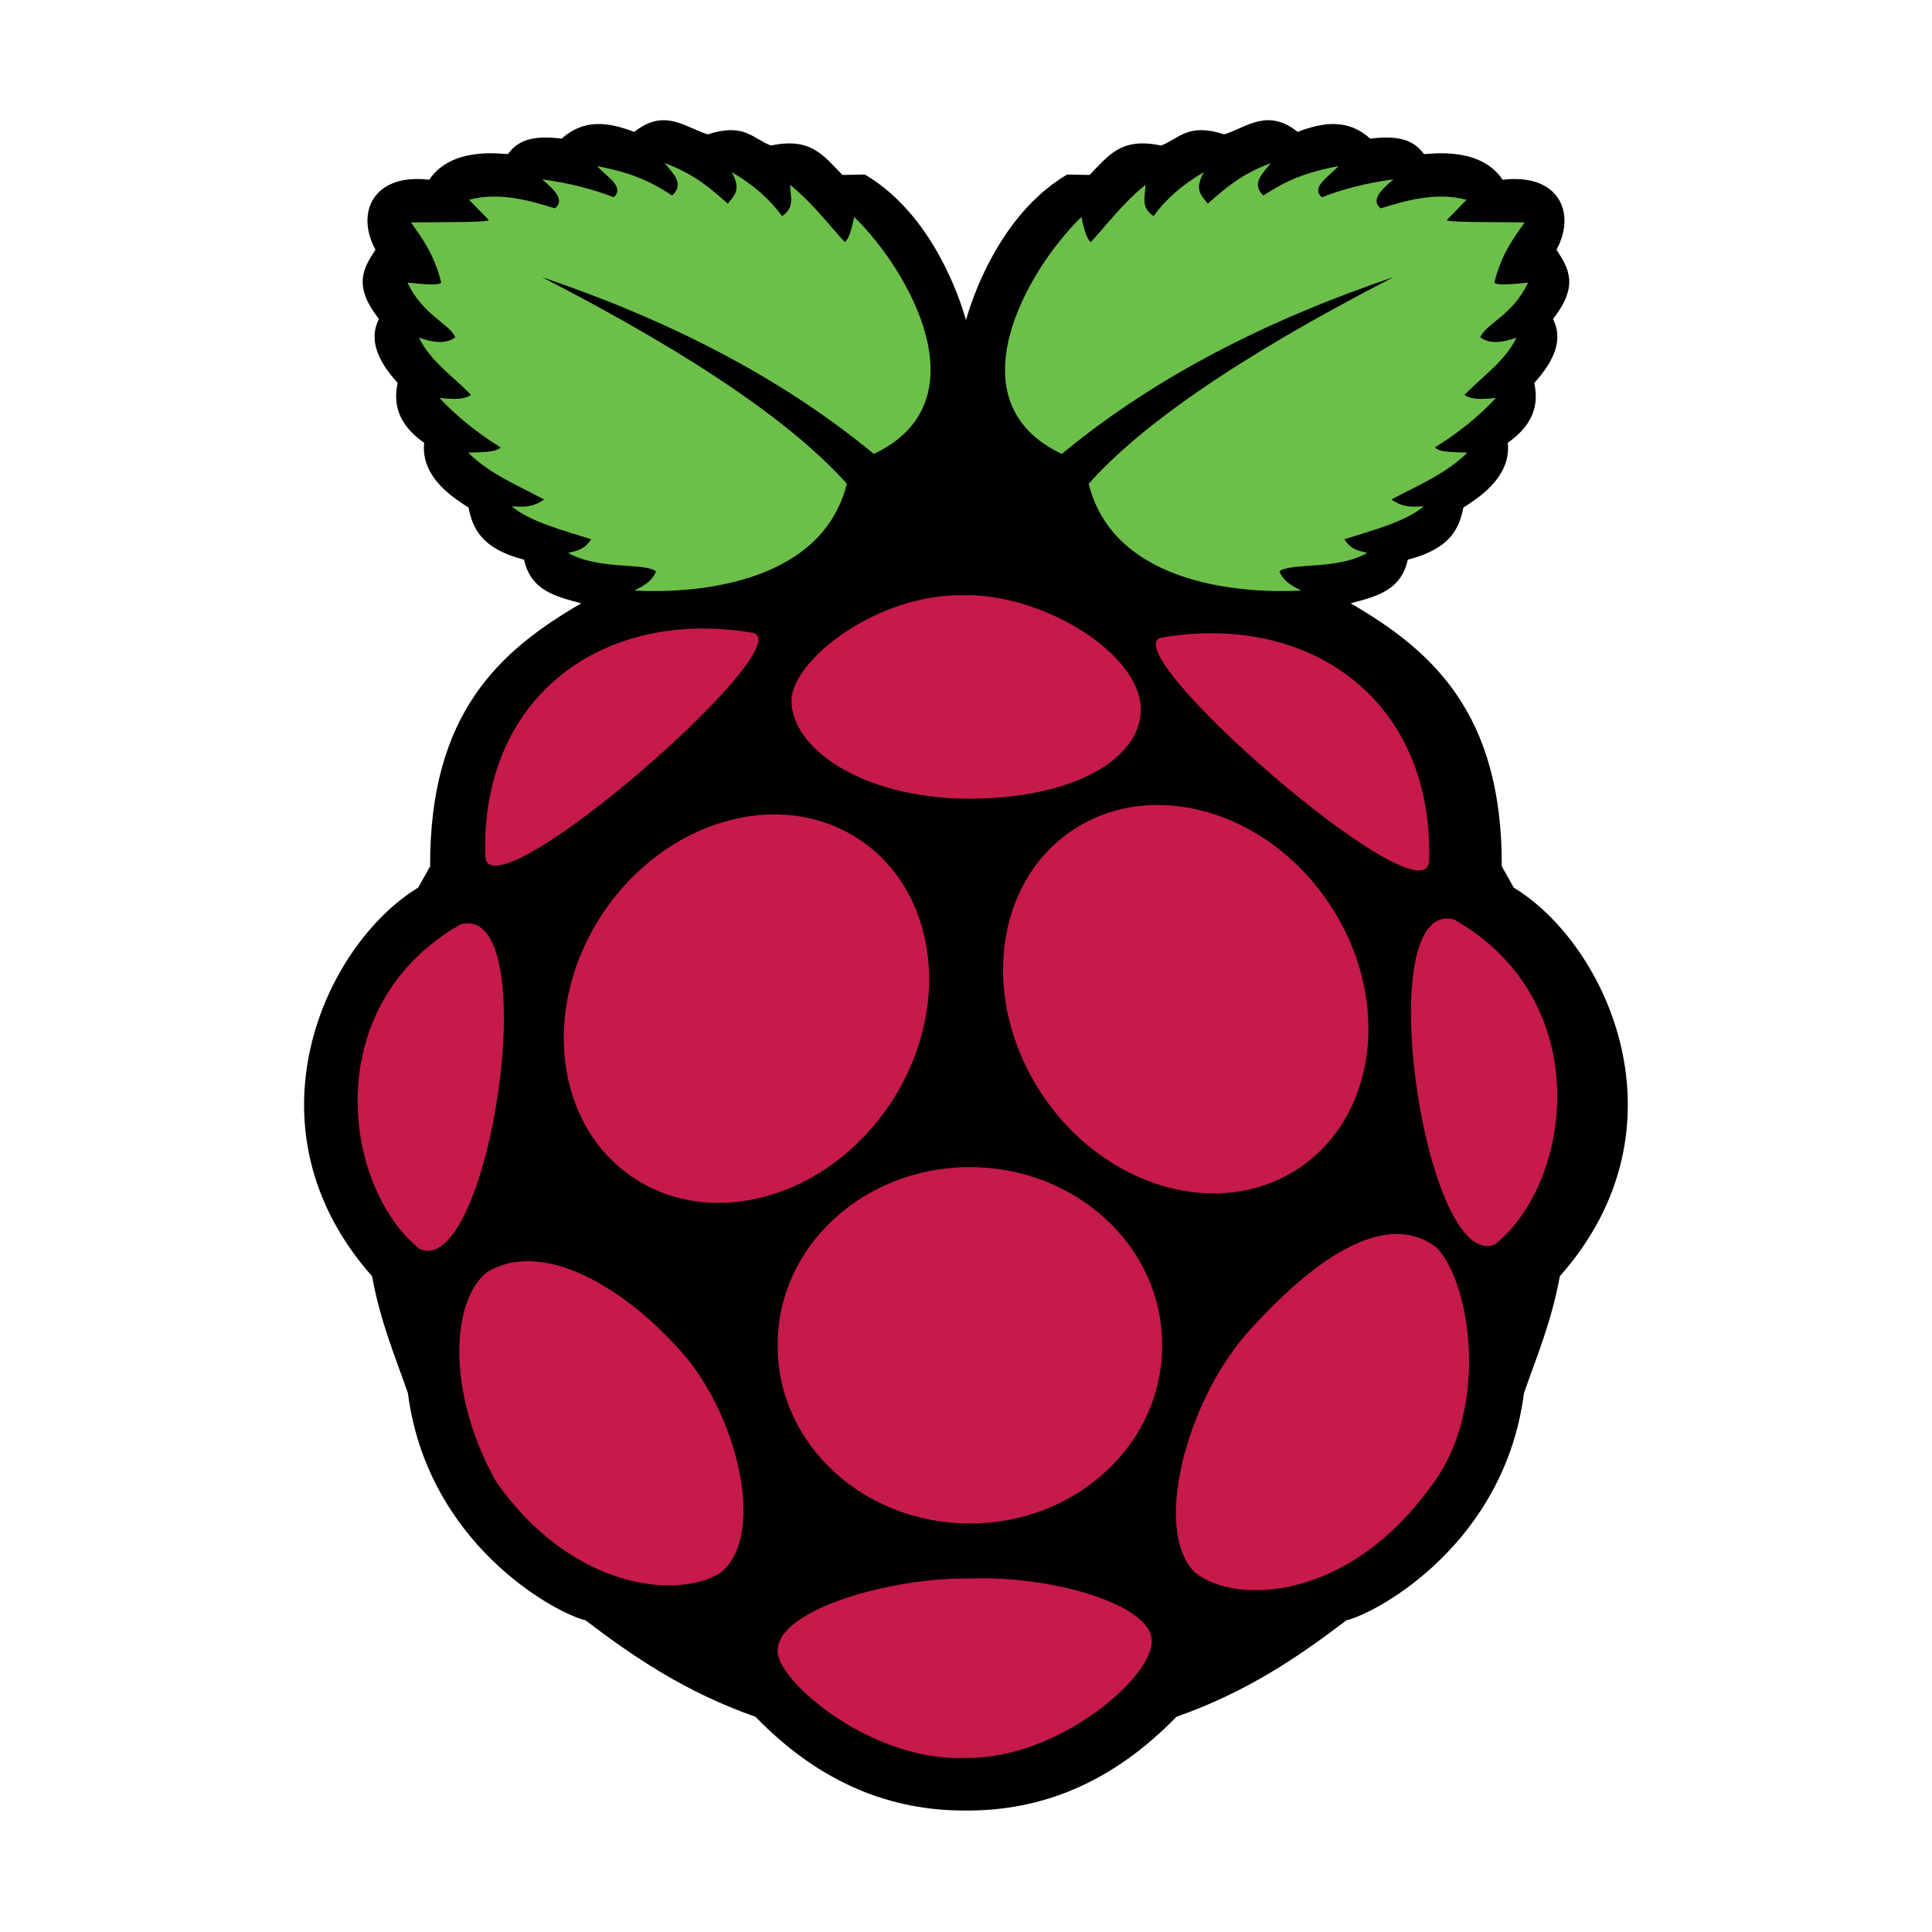 <svg xmlns="http://www.w3.org/2000/svg" xmlns:xlink="http://www.w3.org/1999/xlink" viewBox="0,0,256,256" width="48px" height="48px" fill-rule="nonzero"><g fill="none" fill-rule="nonzero" stroke="none" stroke-width="1" stroke-linecap="butt" stroke-linejoin="miter" stroke-miterlimit="10" stroke-dasharray="" stroke-dashoffset="0" font-family="none" font-weight="none" font-size="none" text-anchor="none" style="mix-blend-mode: normal"><g transform="scale(5.333,5.333)"><path d="M16.458,2.987c-0.212,0.007 -0.441,0.086 -0.701,0.29c-0.635,-0.245 -1.251,-0.33 -1.802,0.168c-0.852,-0.109 -1.128,0.118 -1.337,0.383c-0.187,-0.002 -1.397,-0.191 -1.953,0.638c-1.395,-0.166 -1.836,0.821 -1.336,1.739c-0.285,0.441 -0.58,0.877 0.086,1.719c-0.236,0.47 -0.09,0.976 0.465,1.592c-0.146,0.659 0.142,1.123 0.659,1.486c-0.097,0.9 0.826,1.424 1.102,1.61c0.106,0.526 0.326,1.021 1.38,1.295c0.174,0.784 0.808,0.917 1.421,1.083c-2.028,1.178 -3.768,2.729 -3.755,6.535l-0.297,0.529c-2.326,1.414 -4.418,5.96 -1.146,9.655c0.214,1.156 0.572,1.986 0.891,2.905c0.478,3.705 3.593,5.44 4.414,5.646c1.205,0.916 2.487,1.787 4.222,2.396c1.636,1.688 3.408,2.331 5.19,2.329c0.026,0 0.053,0.001 0.079,0c1.781,0.002 3.554,-0.642 5.189,-2.329c1.735,-0.608 3.018,-1.479 4.223,-2.396c0.821,-0.206 3.937,-1.941 4.413,-5.646c0.319,-0.919 0.678,-1.749 0.892,-2.905c3.271,-3.695 1.18,-8.241 -1.146,-9.655l-0.297,-0.53c0.012,-3.805 -1.729,-5.356 -3.756,-6.534c0.613,-0.166 1.247,-0.3 1.421,-1.084c1.055,-0.272 1.275,-0.769 1.381,-1.295c0.276,-0.186 1.198,-0.709 1.103,-1.611c0.517,-0.361 0.805,-0.826 0.657,-1.484c0.557,-0.615 0.702,-1.124 0.466,-1.592c0.667,-0.842 0.371,-1.277 0.087,-1.719c0.499,-0.918 0.059,-1.905 -1.337,-1.739c-0.555,-0.829 -1.766,-0.64 -1.953,-0.638c-0.209,-0.265 -0.486,-0.492 -1.337,-0.383c-0.551,-0.498 -1.167,-0.413 -1.802,-0.168c-0.756,-0.596 -1.256,-0.119 -1.826,0.062c-0.912,-0.298 -1.122,0.111 -1.57,0.277c-0.997,-0.211 -1.299,0.247 -1.777,0.731l-0.556,-0.011c-1.503,0.886 -2.249,2.69 -2.514,3.616c-0.264,-0.928 -1.009,-2.731 -2.512,-3.616l-0.556,0.011c-0.479,-0.484 -0.781,-0.942 -1.778,-0.731c-0.448,-0.166 -0.657,-0.575 -1.571,-0.277c-0.376,-0.119 -0.721,-0.364 -1.126,-0.352z" fill="#000000"></path><path d="M13.466,6.885c3.987,2.055 6.305,3.718 7.575,5.134c-0.65,2.607 -4.042,2.726 -5.283,2.653c0.254,-0.119 0.467,-0.26 0.541,-0.479c-0.311,-0.221 -1.415,-0.023 -2.186,-0.456c0.296,-0.062 0.435,-0.12 0.573,-0.339c-0.727,-0.232 -1.511,-0.433 -1.973,-0.817c0.249,0.003 0.481,0.055 0.806,-0.17c-0.652,-0.351 -1.348,-0.629 -1.888,-1.166c0.337,-0.009 0.701,-0.004 0.806,-0.129c-0.596,-0.37 -1.1,-0.78 -1.518,-1.23c0.472,0.058 0.671,0.009 0.786,-0.075c-0.452,-0.461 -1.023,-0.85 -1.294,-1.421c0.35,0.121 0.671,0.168 0.902,-0.011c-0.154,-0.345 -0.81,-0.55 -1.189,-1.357c0.369,0.036 0.761,0.081 0.839,0c-0.172,-0.697 -0.465,-1.089 -0.753,-1.496c0.79,-0.01 1.985,0.004 1.931,-0.063l-0.488,-0.499c0.771,-0.207 1.561,0.034 2.133,0.213c0.257,-0.203 -0.005,-0.459 -0.318,-0.721c0.655,0.087 1.247,0.238 1.782,0.445c0.286,-0.258 -0.186,-0.516 -0.413,-0.773c1.012,0.191 1.44,0.46 1.866,0.73c0.31,-0.295 0.018,-0.548 -0.19,-0.807c0.764,0.283 1.156,0.648 1.57,1.009c0.141,-0.19 0.357,-0.328 0.096,-0.784c0.542,0.312 0.95,0.68 1.252,1.092c0.335,-0.214 0.2,-0.506 0.201,-0.775c0.563,0.459 0.921,0.946 1.358,1.423c0.088,-0.064 0.165,-0.282 0.233,-0.626c1.344,1.303 3.242,4.586 0.488,5.889c-2.344,-1.936 -5.143,-3.341 -8.245,-4.394zM34.623,6.885c-3.986,2.055 -6.305,3.718 -7.574,5.134c0.65,2.607 4.043,2.726 5.283,2.653c-0.254,-0.119 -0.466,-0.26 -0.542,-0.479c0.312,-0.221 1.415,-0.023 2.186,-0.456c-0.296,-0.062 -0.434,-0.12 -0.573,-0.339c0.729,-0.232 1.514,-0.433 1.974,-0.817c-0.249,0.003 -0.481,0.055 -0.806,-0.17c0.652,-0.351 1.348,-0.629 1.889,-1.166c-0.338,-0.009 -0.701,-0.004 -0.807,-0.129c0.598,-0.37 1.1,-0.78 1.518,-1.23c-0.473,0.058 -0.671,0.009 -0.785,-0.075c0.451,-0.461 1.021,-0.85 1.293,-1.421c-0.35,0.121 -0.67,0.168 -0.9,-0.011c0.152,-0.345 0.811,-0.55 1.188,-1.357c-0.369,0.036 -0.76,0.081 -0.838,0c0.172,-0.697 0.465,-1.089 0.754,-1.496c-0.789,-0.012 -1.985,0.004 -1.932,-0.063l0.488,-0.499c-0.771,-0.207 -1.56,0.034 -2.133,0.213c-0.258,-0.203 0.005,-0.459 0.318,-0.721c-0.654,0.087 -1.248,0.237 -1.782,0.445c-0.286,-0.258 0.186,-0.516 0.414,-0.774c-1.013,0.191 -1.44,0.461 -1.867,0.731c-0.31,-0.295 -0.018,-0.548 0.19,-0.807c-0.763,0.283 -1.156,0.648 -1.57,1.008c-0.14,-0.189 -0.356,-0.327 -0.095,-0.783c-0.542,0.311 -0.951,0.68 -1.252,1.092c-0.335,-0.215 -0.2,-0.506 -0.202,-0.775c-0.563,0.459 -0.92,0.946 -1.358,1.423c-0.088,-0.064 -0.165,-0.282 -0.232,-0.626c-1.345,1.303 -3.243,4.586 -0.488,5.889c2.341,-1.937 5.139,-3.341 8.241,-4.394z" fill="#6cc04a"></path><g fill="#c51a4a"><path d="M28.873,33.426c0.014,2.433 -2.113,4.414 -4.75,4.428c-2.638,0.012 -4.788,-1.948 -4.801,-4.381c0,-0.016 0,-0.031 0,-0.047c-0.014,-2.433 2.112,-4.414 4.75,-4.428c2.638,-0.012 4.787,1.948 4.801,4.382c0,0.015 0,0.031 0,0.046zM21.333,20.846c1.979,1.296 2.335,4.234 0.797,6.563c-1.539,2.329 -4.391,3.165 -6.37,1.868v0c-1.979,-1.297 -2.335,-4.235 -0.797,-6.563c1.539,-2.329 4.392,-3.165 6.37,-1.868zM26.676,20.61c-1.98,1.295 -2.337,4.235 -0.798,6.563c1.539,2.33 4.391,3.166 6.369,1.869v0c1.979,-1.297 2.337,-4.234 0.798,-6.564c-1.539,-2.328 -4.391,-3.164 -6.369,-1.868zM11.443,22.966c2.136,-0.573 0.721,8.838 -1.017,8.066c-1.912,-1.539 -2.528,-6.044 1.017,-8.066zM36.135,22.848c-2.138,-0.572 -0.722,8.839 1.016,8.066c1.913,-1.539 2.529,-6.043 -1.016,-8.066zM28.875,15.839c3.687,-0.624 6.756,1.567 6.632,5.565c-0.122,1.534 -7.991,-5.339 -6.632,-5.565zM18.687,15.72c-3.687,-0.621 -6.755,1.57 -6.631,5.567c0.121,1.534 7.989,-5.338 6.631,-5.567zM23.983,14.789c-2.2,-0.058 -4.313,1.634 -4.318,2.613c-0.006,1.19 1.741,2.412 4.333,2.442c2.648,0.019 4.337,-0.977 4.347,-2.205c0.009,-1.393 -2.408,-2.872 -4.362,-2.85zM24.118,39.221c1.919,-0.084 4.493,0.619 4.499,1.549c0.031,0.905 -2.336,2.947 -4.626,2.907c-2.373,0.103 -4.699,-1.943 -4.668,-2.651c-0.036,-1.042 2.889,-1.852 4.795,-1.805zM17.031,33.703c1.366,1.646 1.988,4.539 0.849,5.39c-1.079,0.652 -3.698,0.384 -5.56,-2.29c-1.255,-2.245 -1.094,-4.527 -0.212,-5.199c1.318,-0.803 3.355,0.28 4.923,2.099zM30.932,33.183c-1.479,1.731 -2.301,4.888 -1.223,5.905c1.03,0.791 3.799,0.681 5.842,-2.156c1.484,-1.906 0.988,-5.087 0.141,-5.934c-1.261,-0.972 -3.069,0.273 -4.76,2.185z"></path></g></g></g></svg>